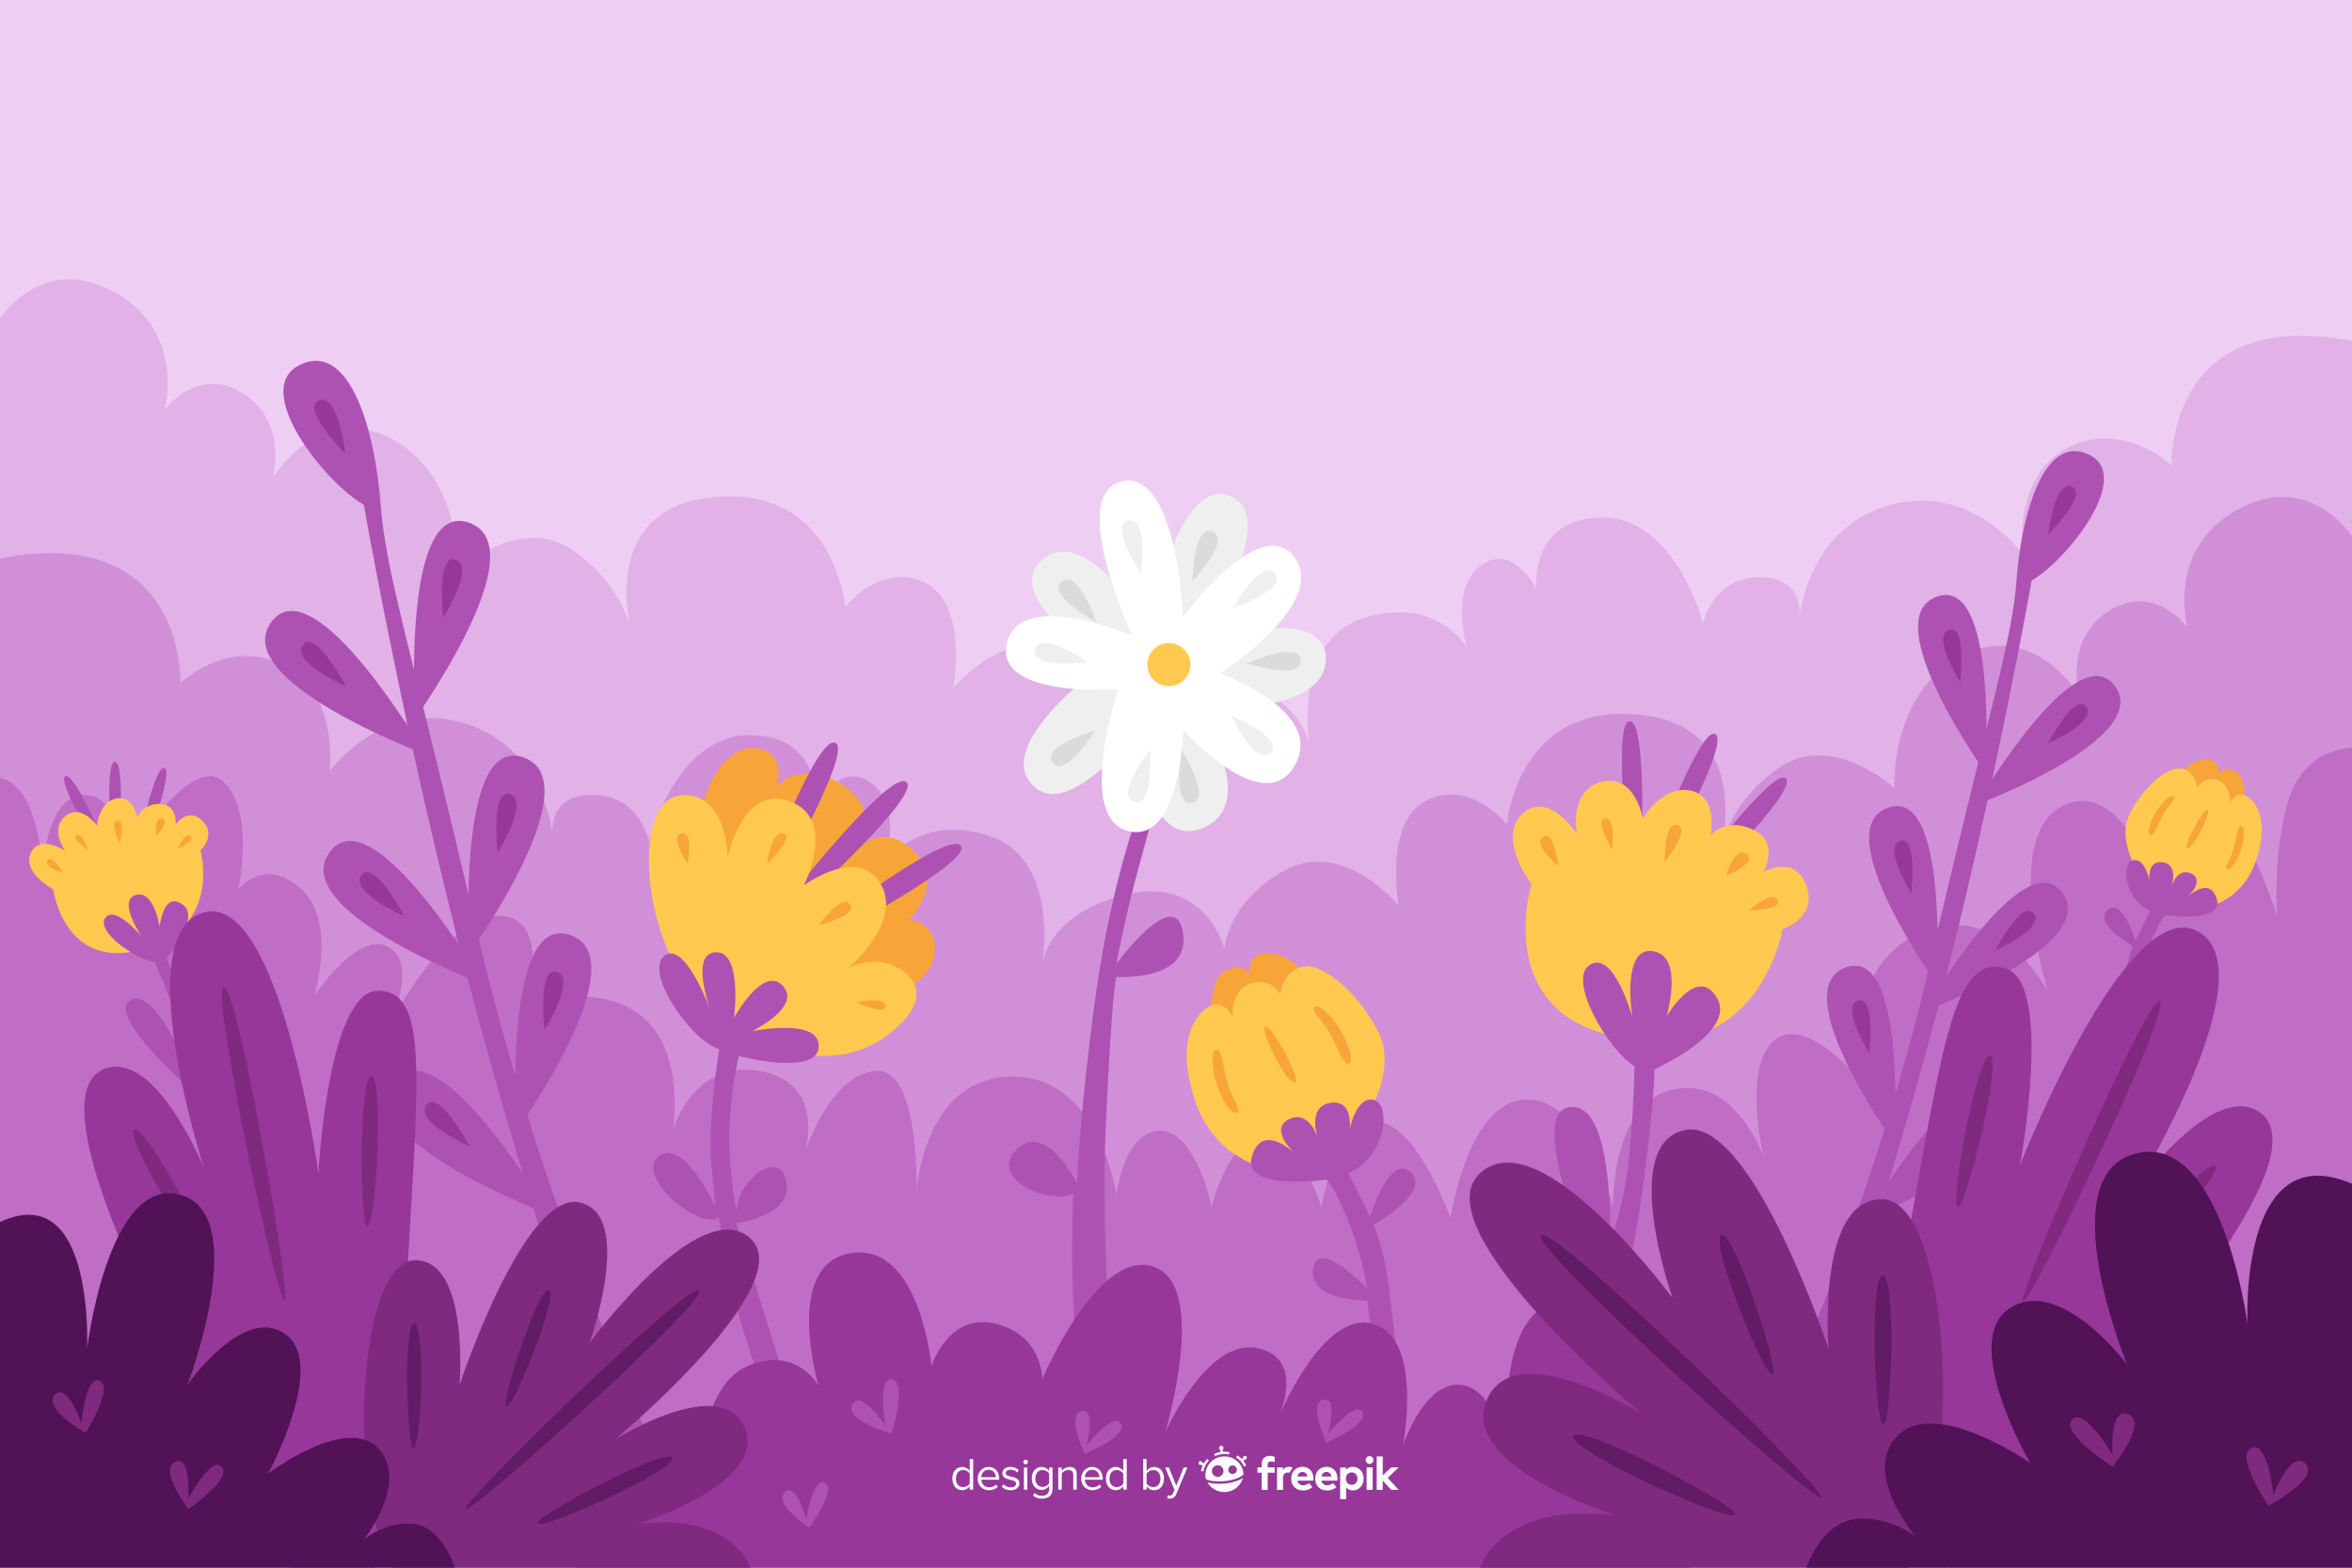<?xml version="1.0" encoding="utf-8"?>
<!-- Generator: Adobe Illustrator 27.5.0, SVG Export Plug-In . SVG Version: 6.00 Build 0)  -->
<svg version="1.1" xmlns="http://www.w3.org/2000/svg" xmlns:xlink="http://www.w3.org/1999/xlink" x="0px" y="0px"
	 viewBox="0 0 750 500" style="enable-background:new 0 0 750 500;" xml:space="preserve">
<g id="BACKGROUND_1">
</g>
<g id="BACKGROUND_2">
	<g>
		<rect style="fill:#EFCEF4;" width="750" height="500"/>
		<path style="fill:#E1B1E8;" d="M0,101.61c0,0,13.466-21.047,36.466-8.452s16,37.596,16,37.596s10.368-14.369,24.934-5.355
			c14.566,9.014,9.583,27.091,9.583,27.091s14.629-24.591,37.556-12.687s21.425,42.118,21.425,42.118s19.985-18.323,36.993-6.233
			s18.735,27.276,18.735,27.276s-12.371-41.085,26.201-44.441c38.572-3.357,41.572,35.094,41.572,35.094s11.5-14.612,25.5-7.755
			s9.013,33.54,9.013,33.54s17.634-21.2,36.06-11.341s19.508,25.188,19.508,25.188s5.903-23.297,31.161-17.337
			c25.258,5.96,26.968,22.165,26.968,22.165s-6.023-33.499,17.133-40.911c23.157-7.412,32.873,9.245,32.873,9.245
			s-5.534-18.823,4.625-26.14c10.159-7.317,17.632,7.557,17.632,7.557s-2.473-22.686,21.027-22.733
			c23.5-0.047,32.127,33.892,32.127,33.892s2.772-15.017,18.322-14.843s12.142,14.843,12.142,14.843s1.47-29.28,27.939-37.539
			c26.469-8.259,43.349,15.1,43.349,15.1s-3.05-25.104,14.785-33.867c17.835-8.763,32.835,5.793,32.835,5.793
			S690.534,97.354,750,108.718v247.927H0L0,101.61z"/>
		<path style="fill:#D18FD8;" d="M750,170.975c0,0-13.466-21.047-36.466-8.452c-23,12.595-16,37.596-16,37.596
			s-10.368-14.369-24.934-5.355c-14.566,9.014-9.583,27.091-9.583,27.091s-14.629-24.591-37.556-12.687
			c-22.927,11.904-21.425,42.118-21.425,42.118s-19.985-18.323-36.993-6.233c-17.008,12.09-18.735,27.276-18.735,27.276
			s12.371-41.085-26.201-44.441c-38.572-3.357-41.572,35.094-41.572,35.094s-11.5-14.612-25.5-7.755s-9.013,33.54-9.013,33.54
			s-17.634-21.2-36.06-11.341c-18.427,9.859-19.508,25.188-19.508,25.188s-5.903-23.297-31.161-17.337
			c-25.258,5.96-26.968,22.165-26.968,22.165s6.023-33.499-17.133-40.911s-32.873,9.245-32.873,9.245s5.534-18.823-4.625-26.14
			c-10.159-7.317-17.632,7.557-17.632,7.557s2.473-22.686-21.027-22.733s-32.127,33.892-32.127,33.892s-2.772-15.017-18.322-14.843
			c-15.55,0.174-12.142,14.843-12.142,14.843s-1.47-29.28-27.939-37.539s-43.349,15.1-43.349,15.1s3.05-25.104-14.785-33.867
			c-17.835-8.763-32.835,5.793-32.835,5.793S59.466,166.718,0,178.083V426.01h750V170.975z"/>
		<path style="fill:#C06DC6;" d="M750,238.562c0,0-15.466-0.328-20.466,17.305s-3.361,36.391-3.361,36.391
			s-13.139-42.054-27.139-38.656s-10.043,32.489-10.043,32.489s-11.815-38.944-31.386-29.017
			c-19.571,9.926-4.635,59.069-4.635,59.069s-15.751-30.379-41.336-18.305c-25.585,12.073-18.122,47.018-18.122,47.018
			s-17.914-21.899-27.946-12.877c-10.032,9.022-3.168,37.126-3.168,37.126s-8.954-26.122-28.909-21.613
			c-19.955,4.509-19.151,37.474-19.151,37.474s-8.304-34.077-27.304-34.271s-24.5,37.87-24.5,37.87s-10.583-30.191-23.542-30.877
			c-12.958-0.686-17.606,27.278-17.606,27.278s-7.082-22.76-18.217-22.862s-16.821,22.862-16.821,22.862
			s-4.812-24.131-16.313-24.298c-11.501-0.167-14.041,20.408-14.041,20.408s-5.533-38.328-33.747-37.701
			C294.034,344,292.25,380.57,292.25,380.57s1.343-40.432-13.186-39.001c-14.53,1.431-22.311,25.708-22.311,25.708
			s6.784-22.139-14.717-25.708s-27.531,19.247-27.531,19.247s6.03-34.119-18.97-41.467c-25-7.349-31.233,15.403-31.233,15.403
			s14.705-39.424-3.148-42.494c-17.853-3.07-37.249,35.133-37.249,35.133s9.869-19.73,0-25.31
			c-9.869-5.58-23.684,15.553-23.684,15.553s7.294-23.627-4.196-34.13s-19.99,0-19.99,0s5.518-25.522-5.241-34.513
			s-32.259,27.2-32.259,27.2s1.226-22.487-11.637-22.589s-13.363,25.756-13.363,25.756S13.466,251.446,0,247.973V500h750V238.562z"
			/>
		<g>
			<g>
				<path style="fill:#AD52B2;" d="M523.534,267.857c0,0,1.333-37.833-3.833-37.833c-5.167,0-0.833,38.945-0.833,38.945
					L523.534,267.857z"/>
				<path style="fill:#AD52B2;" d="M533.27,269.642c0,0,18.262-33.161,13.651-35.492c-4.611-2.331-18.317,34.379-18.317,34.379
					L533.27,269.642z"/>
				<path style="fill:#AD52B2;" d="M546.319,278.43c0,0,26.901-26.636,23.138-30.177c-3.762-3.541-27.299,27.788-27.299,27.788
					L546.319,278.43z"/>
				<path style="fill:#FFC950;" d="M523.868,261.024c0,0-2.587-14.5-13.21-11.667c-10.623,2.833-7.79,16.667-7.79,16.667
					s-8.833-14-17.333-6.5c-8.5,7.5,2.833,22.5,2.833,22.5s-14.567,46.896,37,49.867c37.03,2.133,43-35.533,43-35.533
					s11.333-3.667,7.667-13.833c-3.667-10.167-13.636-4.5-13.636-4.5s5.303-9.5-3.53-13.5s-13.5,2.025-13.5,2.025
					s2.833-12.358-6.167-14.358S523.868,261.024,523.868,261.024z"/>
				<path style="fill:#F7A539;" d="M530.868,274.857c0,0,8.333-10.145,4-11.656C530.534,261.691,530.868,274.857,530.868,274.857z"
					/>
				<path style="fill:#F7A539;" d="M514.034,271.024c0,0,1.5-10-2.167-10C508.201,261.024,514.034,271.024,514.034,271.024z"/>
				<path style="fill:#F7A539;" d="M496.868,276.191c0,0-1.167-11.667-4.833-9.333C488.368,269.191,496.868,276.191,496.868,276.191
					z"/>
				<path style="fill:#F7A539;" d="M550.368,279.357c0,0,10.306-4.167,6.569-7C553.201,269.524,550.368,279.357,550.368,279.357z"/>
				<path style="fill:#F7A539;" d="M557.753,290.357c0,0,10.781,0,9.115-3.333C565.201,283.691,557.753,290.357,557.753,290.357z"/>
			</g>
			<path style="fill:#AD52B2;" d="M514.338,420.918c0,0,5.53-12.228,9.53-42.228s3.667-37.613,3.667-37.613s26.333-11.72,20-22.72
				c-6.333-11-16.107,5.833-16.107,5.833s5.773-19.333-4.393-20.833c-10.167-1.5-6.5,21.167-6.5,21.167s-5.833-21.5-13.5-16.833
				c-7.667,4.667,6.167,27.667,14.167,32.333c0,0-0.5,24.833-2.833,37.333s-5,19-5,19s1.833-46.167-13.333-43.167
				S514.338,420.918,514.338,420.918z"/>
		</g>
		<g>
			<path style="fill:#F7A539;" d="M386.613,324.586c-0.156-0.25-1.489-11.43,3.761-14.757c5.25-3.327,8.083,0.757,8.083,0.757
				s-0.833-4,2.583-5.917c3.417-1.917,11.25,0.333,14.917,6.083c0,0-1.167,10.583-11.417,15.667
				C394.29,331.503,386.613,324.586,386.613,324.586z"/>
			<path style="fill:#FFC950;" d="M393.04,324.17c0,0-0.652-8.417,5.882-10.5c6.534-2.083,9.322,3.5,9.322,3.5
				s0.629-7.468,7.212-8.859c6.583-1.391,18.917,9.549,24.5,21.829c5.583,12.28-4.667,31.28-16.333,39.53s-35,3.333-42.417-18.25
				c-7.417-21.583,1.765-29.833,5.632-30.917S393.04,324.17,393.04,324.17z"/>
			<path style="fill:#F7A539;" d="M413.123,345.086c1.658-0.933-7.667-18.5-9.667-17.667
				C401.457,328.253,410.457,346.586,413.123,345.086z"/>
			<path style="fill:#F7A539;" d="M394.123,354.92c2.04-0.68-0.667-3.5-2.333-8.333c-1.667-4.833-2-11.75-3.833-11.833
				c-1.833-0.083-1.75,5.667,0,11S392.623,355.42,394.123,354.92z"/>
			<path style="fill:#F7A539;" d="M419.399,321.073c-1.833,1.125,1.443,3.257,4.163,7.587c2.72,4.329,4.613,10.99,6.418,10.655
				s0.419-5.916-2.496-10.713S420.746,320.246,419.399,321.073z"/>
			<path style="fill:#AD52B2;" d="M438.123,449.586c0,0,0.083-15.583-1-25.167c-1.083-9.583-1.083-9.583-1.083-9.583
				s-19,0.167-17.333-10.167c1.667-10.333,17.25,6.333,17.25,6.333s-1.667-11.333-6.417-22.583s-6.583-12.167-6.583-12.167
				s-27.083,3.833-23.75-7.417c3.333-11.25,13.75-0.833,13.75-0.833s-8.5-7.75-2-11s9.25,5.917,9.25,5.917s-3.5-10,4-11.167
				s6.167,8.417,6.167,8.417s2.17-10.833,7.751-9.333c5.582,1.5,3.915,17.917-8.085,23.417c0,0,4.917,9.75,6.833,13.75
				c0,0,6.333-20.417,13-14.083c6.667,6.333-11.833,16.667-11.833,16.667s3.417,8.333,4.833,19.75
				c1.417,11.417,3.723,31.667,3.723,31.667L438.123,449.586z"/>
		</g>
		<g>
			<path style="fill:#F7A539;" d="M715.553,256.341c0.107-0.172,1.025-7.863-2.587-10.152c-3.612-2.289-5.561,0.52-5.561,0.52
				s0.573-2.752-1.777-4.07c-2.351-1.319-7.74,0.229-10.262,4.185c0,0,0.803,7.281,7.854,10.778
				C710.271,261.099,715.553,256.341,715.553,256.341z"/>
			<path style="fill:#FFC950;" d="M711.131,256.054c0,0,0.448-5.79-4.047-7.224s-6.413,2.408-6.413,2.408s-0.433-5.137-4.962-6.095
				c-4.529-0.957-13.014,6.57-16.855,15.018c-3.841,8.448,3.211,21.519,11.237,27.195c8.026,5.676,24.079,2.293,29.181-12.555
				c5.102-14.849-1.214-20.524-3.875-21.27C712.736,252.787,711.131,256.054,711.131,256.054z"/>
			<path style="fill:#F7A539;" d="M697.314,270.444c-1.141-0.642,5.274-12.727,6.65-12.154
				C705.34,258.864,699.149,271.476,697.314,270.444z"/>
			<path style="fill:#F7A539;" d="M710.385,277.209c-1.404-0.468,0.459-2.408,1.605-5.733s1.376-8.084,2.637-8.141
				c1.261-0.057,1.204,3.898,0,7.568S711.417,277.553,710.385,277.209z"/>
			<path style="fill:#F7A539;" d="M692.997,253.924c1.261,0.774-0.993,2.241-2.864,5.219c-1.871,2.978-3.174,7.561-4.415,7.33
				c-1.241-0.23-0.288-4.07,1.717-7.37C689.439,255.803,692.07,253.355,692.997,253.924z"/>
			<path style="fill:#AD52B2;" d="M680.115,342.337c0,0-0.057-10.721,0.688-17.314s0.745-6.593,0.745-6.593
				s13.071,0.115,11.925-6.994c-1.147-7.109-11.867,4.357-11.867,4.357s1.147-7.797,4.414-15.537s4.529-8.37,4.529-8.37
				s18.632,2.637,16.339-5.102c-2.293-7.74-9.46-0.573-9.46-0.573s5.848-5.332,1.376-7.568s-6.364,4.07-6.364,4.07
				s2.408-6.88-2.752-7.682c-5.16-0.803-4.242,5.79-4.242,5.79s-1.493-7.453-5.333-6.421s-2.694,12.326,5.562,16.11
				c0,0-3.383,6.708-4.701,9.46c0,0-4.357-14.046-8.944-9.689c-4.586,4.357,8.141,11.466,8.141,11.466s-2.351,5.733-3.325,13.587
				c-0.975,7.854-2.561,21.786-2.561,21.786L680.115,342.337z"/>
		</g>
		<g>
			<path style="fill:#AD52B2;" d="M356.033,453.436c0,0-5.451-52.25-3.32-96.82c2.131-44.569,3.32-45.069,3.32-45.069
				s23.611,1.75,21.211-14c-2.4-15.75-21.211,9.758-21.211,9.758s2.379-13.508,7.22-31.258s4.842-17.75,4.842-17.75h-4.842
				c0,0-8.757,22.5-13.833,59c-5.076,36.5-6.014,60.118-6.014,60.118s-9.74-19.88-19.151-10.874
				c-9.411,9.006,9.947,17.973,18.018,14.115c0,0-1.213,25.143,0.679,45.767c1.892,20.624,3.894,30.651,3.894,30.651
				L356.033,453.436z"/>
			<g>
				<g>
					<path style="fill:#EFEFEF;" d="M382.815,204.676c0,0,26.131-39.412,9.5-46.491c-16.631-7.079-26.126,41.8-26.126,41.8
						s-19.941-33.318-33.751-21.459s20.145,32.737,20.145,32.737s-35.12,25.157-23.934,38.48
						c11.186,13.323,33.11-15.918,33.11-15.918s3.879,38.349,22.167,30.11s-2.044-37.729-2.044-37.729s40.995,2.165,40.918-16.086
						C422.722,191.869,382.815,204.676,382.815,204.676z"/>
					<g>
						<path style="fill:#DBDBDB;" d="M380.151,185.481c0,0,12.567-13.127,6.566-15.92
							C380.715,166.768,380.151,185.481,380.151,185.481z"/>
						<path style="fill:#DBDBDB;" d="M349.715,198.587c0,0-5.934-17.177-11.16-13.115S349.715,198.587,349.715,198.587z"/>
						<path style="fill:#DBDBDB;" d="M397.519,211.575c0,0,17.255,5.701,17.197-0.918
							C414.657,204.038,397.519,211.575,397.519,211.575z"/>
						<path style="fill:#DBDBDB;" d="M376.834,239.176c0,0-3.283,17.874,3.265,16.909
							C386.648,255.119,376.834,239.176,376.834,239.176z"/>
						<path style="fill:#DBDBDB;" d="M349.421,232.904c0,0-17.507,4.875-13.772,10.339
							C339.384,248.708,349.421,232.904,349.421,232.904z"/>
					</g>
				</g>
				<g>
					<path style="fill:#FFFFFF;" d="M377.244,196.798c0,0-1.896-47.25-19.523-43.25s3.298,49.182,3.298,49.182
						s-35.675-15.332-39.925,2.368s35.5,14.742,35.5,14.742s-13.739,40.958,3.131,45.208s17.519-32.291,17.519-32.291
						s25.6,28.816,35.6,11.428s-23.75-29.387-23.75-29.387s34.5-22.25,23.75-37S377.244,196.798,377.244,196.798z"/>
					<g>
						<path style="fill:#EFEFEF;" d="M363.845,182.798c0,0,2.5-18-4-16.75S363.845,182.798,363.845,182.798z"/>
						<path style="fill:#EFEFEF;" d="M346.847,211.243c0,0-14.868-10.449-16.727-4.096
							C328.261,213.5,346.847,211.243,346.847,211.243z"/>
						<path style="fill:#EFEFEF;" d="M393.204,193.78c0,0,17.326-5.482,13.403-10.813
							C402.683,177.635,393.204,193.78,393.204,193.78z"/>
						<path style="fill:#EFEFEF;" d="M392.598,228.266c0,0,7.805,16.411,12.548,11.795S392.598,228.266,392.598,228.266z"/>
						<path style="fill:#EFEFEF;" d="M366.703,239.234c0,0-11.337,14.203-5.109,16.446
							C367.821,257.923,366.703,239.234,366.703,239.234z"/>
					</g>
				</g>
				<circle style="fill:#FFC950;" cx="372.72" cy="211.973" r="6.875"/>
			</g>
		</g>
		<g>
			<g>
				<g>
					<path style="fill:#F7A539;" d="M286.568,316.637c0,0,11-3.923,11.5-13.337c0.5-9.413-8.25-9.913-8.25-9.913s11.364-11,2.432-21
						s-16.932-3.25-16.932-3.25s5.25-12-7.75-19.5c-13-7.5-19.905,1.25-19.905,1.25s3.405-11-6.595-12.25s-18,13.25-19,29.75
						S241.818,324.387,286.568,316.637z"/>
					<path style="fill:#AD52B2;" d="M243.068,280.855c0,0,17.139-45.968,23.194-43.968c6.056,2-18.6,45-18.6,45L243.068,280.855z"/>
					<path style="fill:#AD52B2;" d="M253.435,284.122c0,0,30.396-38.508,35.548-34.749c5.152,3.759-31.491,37.139-31.491,37.139
						L253.435,284.122z"/>
					<path style="fill:#AD52B2;" d="M263.247,294.511c0,0,39.035-29.716,43.088-24.792c4.052,4.924-39.754,28.117-39.754,28.117
						L263.247,294.511z"/>
				</g>
				<g>
					<path style="fill:#FFC950;" d="M232.068,273.304c0,0-0.25-20.668-14.75-19.668s-13.25,37,0,57.75s45.25,33.75,65,19.25
						s5-23-1.25-23.75s-10.75,2-10.75,2s17.75-14.75,10.5-27s-24.5,0.5-24.5,0.5s10.826-21-4.337-26.75
						C236.818,249.887,232.068,273.304,232.068,273.304z"/>
					<g>
						<path style="fill:#F7A539;" d="M219.26,275.571c0,0,2.113-10.619-1.95-9.768C213.247,266.653,219.26,275.571,219.26,275.571z"
							/>
						<path style="fill:#F7A539;" d="M244.573,275.571c0,0,9.111-8.759,5.206-9.74S244.573,275.571,244.573,275.571z"/>
						<path style="fill:#F7A539;" d="M261.068,295.137c0,0,12.75-3.25,10-6.75S261.068,295.137,261.068,295.137z"/>
						<path style="fill:#F7A539;" d="M273.068,319.637c0,0,9.25,4.5,9.25,1.25S273.068,319.637,273.068,319.637z"/>
					</g>
				</g>
			</g>
			<path style="fill:#AD52B2;" d="M251.981,444.887c0,0-7.163-22.132-12.163-38.441s-5-16.309-5-16.309s17.869-2.178,15.934-13.089
				c-1.934-10.911-15.434-1.161-15.934,9.339c0,0-2.75-14.75-2.25-26.75s3-22.84,3-22.84s25,6.59,25.5-2.91s-21.25-5-21.25-5
				s16.02-7.75,9.76-14.5c-6.26-6.75-15.51,10.25-15.51,10.25s2.75-21.13-5.75-20.94c-8.5,0.19-1.823,18.369-1.823,18.369
				s-8.177-22.414-14.677-17.171s8.375,26.912,17.509,29.742c0,0-3.759,23.103-2.509,36.551c1.25,13.449,1.25,13.449,1.25,13.449
				s-9.94-21.5-17.845-16c-7.411,5.156,8.402,20.859,17.404,20.33c0.6-0.035,1.619-0.887,1.701-0.33
				c3.42,23.466,7.387,36.5,15.246,57.678L251.981,444.887z"/>
		</g>
		<g>
			<g>
				<path style="fill:#AD52B2;" d="M164.687,360.667c0,0,39.083-54.49,17.287-62.382S164.687,360.667,164.687,360.667z"/>
				<path style="fill:#973799;" d="M173.626,328.565c0,0,10.333-16.444,4-18.555C171.292,307.899,173.626,328.565,173.626,328.565z"
					/>
			</g>
			<g>
				<path style="fill:#AD52B2;" d="M149.745,304c0,0,39.083-54.49,17.287-62.382S149.745,304,149.745,304z"/>
				<path style="fill:#973799;" d="M158.684,271.899c0,0,10.333-16.444,4-18.555C156.35,251.232,158.684,271.899,158.684,271.899z"
					/>
			</g>
			<g>
				<path style="fill:#AD52B2;" d="M132.389,229.137c0,0,39.083-54.49,17.287-62.382S132.389,229.137,132.389,229.137z"/>
				<path style="fill:#973799;" d="M141.327,197.036c0,0,10.333-16.444,4-18.555C138.994,176.369,141.327,197.036,141.327,197.036z"
					/>
			</g>
			<g>
				<path style="fill:#AD52B2;" d="M175.017,387.253c0,0-62.844-23.392-49.166-42.107S175.017,387.253,175.017,387.253z"/>
				<path style="fill:#973799;" d="M149.681,365.609c0,0-17.753-7.875-13.677-13.162
					C140.08,347.159,149.681,365.609,149.681,365.609z"/>
			</g>
			<g>
				<path style="fill:#AD52B2;" d="M154.28,313.902c0,0-62.844-23.392-49.166-42.107S154.28,313.902,154.28,313.902z"/>
				<path style="fill:#973799;" d="M128.944,292.258c0,0-17.753-7.875-13.677-13.162
					C119.343,273.808,128.944,292.258,128.944,292.258z"/>
			</g>
			<g>
				<path style="fill:#AD52B2;" d="M135.645,240.551c0,0-62.844-23.392-49.166-42.107S135.645,240.551,135.645,240.551z"/>
				<path style="fill:#973799;" d="M110.309,218.907c0,0-17.753-7.875-13.677-13.162
					C100.708,200.457,110.309,218.907,110.309,218.907z"/>
			</g>
			<path style="fill:#AD52B2;" d="M208.349,461.828c0,0-36-77.161-56.333-165.161s-29-113.333-30.667-136
				c-1.667-22.667-9.621-52-25.644-44.333S103.682,154,116.016,161c0,0,13.02,74.667,33.343,152s47.323,154.032,47.323,154.032
				L208.349,461.828z"/>
			<path style="fill:#973799;" d="M110.088,144.755c0,0-2.007-19.317-8.295-17.073C95.506,129.926,110.088,144.755,110.088,144.755z
				"/>
		</g>
		<g>
			<g>
				<path style="fill:#AD52B2;" d="M604.081,364.661c0,0-35.137-48.99-15.542-56.085S604.081,364.661,604.081,364.661z"/>
				<path style="fill:#973799;" d="M596.045,335.8c0,0-9.29-14.784-3.596-16.682S596.045,335.8,596.045,335.8z"/>
			</g>
			<g>
				<path style="fill:#AD52B2;" d="M617.515,313.714c0,0-35.137-48.99-15.542-56.085
					C621.569,250.534,617.515,313.714,617.515,313.714z"/>
				<path style="fill:#973799;" d="M609.479,284.853c0,0-9.29-14.784-3.596-16.682C611.577,266.273,609.479,284.853,609.479,284.853
					z"/>
			</g>
			<g>
				<path style="fill:#AD52B2;" d="M633.12,246.408c0,0-35.137-48.99-15.542-56.085S633.12,246.408,633.12,246.408z"/>
				<path style="fill:#973799;" d="M625.084,217.547c0,0-9.29-14.784-3.596-16.682S625.084,217.547,625.084,217.547z"/>
			</g>
			<g>
				<path style="fill:#AD52B2;" d="M594.794,388.563c0,0,56.501-21.031,44.203-37.857
					C626.7,333.881,594.794,388.563,594.794,388.563z"/>
				<path style="fill:#973799;" d="M617.573,369.104c0,0,15.961-7.08,12.296-11.834
					C626.205,352.517,617.573,369.104,617.573,369.104z"/>
			</g>
			<g>
				<path style="fill:#AD52B2;" d="M613.438,322.617c0,0,56.501-21.031,44.203-37.857
					C645.343,267.934,613.438,322.617,613.438,322.617z"/>
				<path style="fill:#973799;" d="M636.216,303.157c0,0,15.961-7.08,12.296-11.834C644.848,286.57,636.216,303.157,636.216,303.157
					z"/>
			</g>
			<g>
				<path style="fill:#AD52B2;" d="M630.192,256.67c0,0,56.501-21.031,44.203-37.857S630.192,256.67,630.192,256.67z"/>
				<path style="fill:#973799;" d="M652.971,237.21c0,0,15.961-7.08,12.296-11.834C661.602,220.623,652.971,237.21,652.971,237.21z"
					/>
			</g>
			<path style="fill:#AD52B2;" d="M564.827,455.61c0,0,32.366-69.372,50.647-148.489s26.073-101.893,27.571-122.272
				s8.65-46.751,23.055-39.858c14.406,6.893-7.172,33.864-18.26,40.158c0,0-11.706,67.13-29.978,136.657
				s-42.546,138.483-42.546,138.483L564.827,455.61z"/>
			<path style="fill:#973799;" d="M653.169,170.544c0,0,1.805-17.367,7.457-15.35C666.279,157.211,653.169,170.544,653.169,170.544z
				"/>
		</g>
		<g>
			<g>
				<path style="fill:#AD52B2;" d="M32.448,267.11c0,0-8.799-20.84-11.599-19.54s9.35,21.317,9.35,21.317L32.448,267.11z"/>
				<path style="fill:#AD52B2;" d="M38.174,265.627c0,0,1.551-22.568-1.534-22.671c-3.086-0.103-1.275,23.242-1.275,23.242
					L38.174,265.627z"/>
				<path style="fill:#AD52B2;" d="M47.458,267.105c0,0,7.876-21.206,4.945-22.178s-7.801,21.931-7.801,21.931L47.458,267.105z"/>
				<path style="fill:#FFC950;" d="M30.909,263.323c0,0-5.052-7.207-10.096-2.998s-0.027,10.993-0.027,10.993
					s-8.311-5.364-11.03,0.84s7.198,11.481,7.198,11.481s3.908,29.082,32.603,17.714c20.606-8.164,14.361-30.08,14.361-30.08
					s5.219-4.84,0.674-9.427s-8.523,0.993-8.523,0.993s0.483-6.483-5.311-6.428s-6.807,4.495-6.807,4.495s-1.575-7.411-6.956-6.23
					C31.615,255.857,30.909,263.323,30.909,263.323z"/>
				<path style="fill:#F7A539;" d="M38.185,269.058c0,0,1.963-7.596-0.766-7.324C34.69,262.006,38.185,269.058,38.185,269.058z"/>
				<path style="fill:#F7A539;" d="M28.097,271.217c0,0-1.704-5.797-3.691-4.874S28.097,271.217,28.097,271.217z"/>
				<path style="fill:#F7A539;" d="M20.093,278.338c0,0-3.569-6.029-4.968-3.842S20.093,278.338,20.093,278.338z"/>
				<path style="fill:#F7A539;" d="M49.885,266.589c0,0,4.537-4.852,1.799-5.447C48.946,260.547,49.885,266.589,49.885,266.589z"/>
				<path style="fill:#F7A539;" d="M56.657,270.692c0,0,5.843-2.713,4.101-4.1S56.657,270.692,56.657,270.692z"/>
			</g>
			<path style="fill:#AD52B2;" d="M65.987,352.378c0,0-0.081-8.019-5.463-25.284c-5.382-17.266-7.479-21.308-7.479-21.308
				s11.322-12.98,5.121-17.347s-7.261,7.215-7.261,7.215s-1.737-11.931-7.624-10.185s1.804,13.107,1.804,13.107
				s-8.573-10.184-11.553-5.725s10.305,13.442,15.815,13.958c0,0,5.979,13.585,7.86,20.946s2.072,11.556,2.072,11.556
				s-10.626-25.482-18.09-20.039S65.987,352.378,65.987,352.378z"/>
		</g>
		<g>
			<g>
				<path style="fill:#973799;" d="M183.701,500c0,0-3.333-25.547,15-33.107c18.333-7.56,24.42,5.584,24.42,5.584
					s-0.42-30.076,15.247-36.776s22.667,6.326,22.667,6.326S249.493,403,271.43,399.667c21.937-3.333,25.604,36.034,25.604,36.034
					s5.367-17.249,20.517-13.475c15.15,3.774,14.773,17.732,14.773,17.732S349.973,398,367.837,404s3.708,52.858,3.708,52.858
					s13.356-30.234,29.423-26.879s6.235,23.223,6.235,23.223s14.163-35.416,30.497-30.976c16.334,4.441,9.668,38.881,9.668,38.881
					s6.442-19.991,18-19.439c11.558,0.552,15.333,22.054,15.333,22.054s-5-49.091,19-48.74c24,0.351,39.667,85.018,39.667,85.018
					H183.701z"/>
				<g>
					<path style="fill:#AD52B2;" d="M284.274,457.204c0,0,5.245-16.13,0.302-17.195c-4.943-1.065-2.32,14.586-2.32,14.586
						s-7.866-11.805-10.515-6.649C269.091,453.103,284.274,457.204,284.274,457.204z"/>
					<path style="fill:#AD52B2;" d="M257.996,487.244c0,0,8.911-11.936,5.1-14.216c-3.811-2.279-6.043,11.477-6.043,11.477
						s-3.213-12.036-6.871-8.495C246.525,479.552,257.996,487.244,257.996,487.244z"/>
					<path style="fill:#AD52B2;" d="M345.895,463.722c0,0,13.73-5.777,11.598-9.673c-2.131-3.896-11.024,6.835-11.024,6.835
						s3.326-12.005-1.621-10.805S345.895,463.722,345.895,463.722z"/>
					<path style="fill:#AD52B2;" d="M422.934,460.066c0,0,13.73-5.777,11.598-9.673c-2.131-3.896-11.024,6.835-11.024,6.835
						s3.326-12.005-1.621-10.805S422.934,460.066,422.934,460.066z"/>
				</g>
			</g>
			<g>
				<g>
					<path style="fill:#973799;" d="M119.534,500c0,0,6.581-29.25,10.291-93.5s6.713-90.5-9.289-90.5s-19.002,58.25-19.002,58.25
						s-12.25-89.75-36.5-83.25s0,81.5,0,81.5S49.431,334.25,33.108,341s-1.823,54.504,59.677,159H119.534z"/>
					<path style="fill:#7F2A7F;" d="M90.764,414.98c2.413-0.55-15.04-101.006-19.388-100.197
						C67.028,315.592,88.351,415.53,90.764,414.98z"/>
					<path style="fill:#7F2A7F;" d="M116.973,391.136c2.952,1.734,5.524-47.868,1.462-47.762
						C114.372,343.48,114.833,389.878,116.973,391.136z"/>
					<path style="fill:#7F2A7F;" d="M66.212,401.939c3.424-0.041-20.003-43.838-23.426-41.648
						C39.362,362.481,63.73,401.968,66.212,401.939z"/>
				</g>
				<g>
					<path style="fill:#7F2A7F;" d="M239.284,500c0,0-5.25-17.651-36-13.951c0,0,41.5-12.799,34.25-30.549s-41.25,3.5-41.25,3.5
						s59-49.25,43-64s-51.25,33.25-51.25,33.25s14.5-41-3.25-44.75s-38.25,58.25-38.25,58.25s3.296-40.373-14.477-39.811
						C114.284,402.5,110.284,475.5,125.284,500H239.284z"/>
					<path style="fill:#621C66;" d="M148.534,481.25c1.75,1.75,77.5-66.5,74.5-69.75S146.784,479.5,148.534,481.25z"/>
					<path style="fill:#621C66;" d="M161.284,448.5c2.069,2.069,17.25-36.216,13.75-37.108S159.784,447,161.284,448.5z"/>
					<path style="fill:#621C66;" d="M131.743,461.8c2.649,1.244,3.93-39.921,0.335-39.572
						C128.482,422.577,129.822,460.899,131.743,461.8z"/>
					<path style="fill:#621C66;" d="M171.396,485.668c-0.176,3.419,45.015-17.191,43.046-20.746
						C212.472,461.367,171.524,483.19,171.396,485.668z"/>
				</g>
				<g>
					<path style="fill:#511356;" d="M145.034,500c0,0-3.954-12.901-12.977-13.951C123.034,485,116.052,491,116.052,491
						s14.736-18.594,4.484-29.172s-35.002,8.125-35.002,8.125S104.45,435,90.992,425.5s-31.208,16.168-31.208,16.168
						s20.678-54.268-2.286-60.593c-22.964-6.325-29.714,48.904-29.714,48.904S30.216,375.75,0,389.75V500H145.034z"/>
					<path style="fill:#7F2A7F;" d="M60.034,481.283c0,0,14.018-9.55,10.759-13.417c-3.259-3.867-10.759,10.118-10.759,10.118
						s1-14.15-4.25-11.693S60.034,481.283,60.034,481.283z"/>
					<path style="fill:#7F2A7F;" d="M27.283,456.982c0,0,9.086-14.323,4.562-16.581s-5.869,13.553-5.869,13.553
						s-4.689-13.388-8.535-9.051C13.594,449.239,27.283,456.982,27.283,456.982z"/>
				</g>
			</g>
			<g>
				<g>
					<path style="fill:#973799;" d="M595.656,493.536c0,0,0.466-30.932,12.271-96.28s15.135-92.406,31.187-88.539
						s4.985,63.024,4.985,63.024s33.976-87.071,56.732-74.691c22.755,12.38-19.694,81.756-19.694,81.756
						s24.895-34.599,39.638-23.884c14.744,10.716-11.342,55.116-98.285,145.078L595.656,493.536z"/>
					<path style="fill:#7F2A7F;" d="M645.061,415.201c-2.288-1.135,39.495-97.689,43.661-95.826
						C692.888,321.238,647.349,416.336,645.061,415.201z"/>
					<path style="fill:#7F2A7F;" d="M624.532,384.949c-3.38,1.026,6.026-49.353,10.075-48.265S626.983,384.205,624.532,384.949z"/>
					<path style="fill:#7F2A7F;" d="M672.842,408.052c-3.424-0.868,30.659-39.142,33.564-36.118
						C709.31,374.959,675.324,408.681,672.842,408.052z"/>
				</g>
				<g>
					<path style="fill:#7F2A7F;" d="M471.947,500c0,0,6.291-21.15,43.136-16.716c0,0-49.726-15.337-41.039-36.605
						s49.427,4.194,49.427,4.194s-70.695-59.012-51.524-76.686s61.409,39.841,61.409,39.841s-17.374-49.127,3.894-53.62
						c21.268-4.493,45.832,69.796,45.832,69.796s-3.949-48.375,17.347-47.703s26.089,88.143,8.115,117.499H471.947z"/>
					<path style="fill:#621C66;" d="M580.686,477.533c-2.097,2.097-92.862-79.682-89.267-83.576S582.783,475.436,580.686,477.533z"
						/>
					<path style="fill:#621C66;" d="M565.409,438.292c-2.479,2.479-20.669-43.395-16.476-44.463
						C553.127,392.759,567.206,436.494,565.409,438.292z"/>
					<path style="fill:#621C66;" d="M600.806,454.228c-3.174,1.49-4.708-47.834-0.401-47.416
						C604.713,407.231,603.107,453.148,600.806,454.228z"/>
					<path style="fill:#621C66;" d="M553.292,482.827c0.211,4.097-53.938-20.599-51.578-24.858
						C504.074,453.71,553.139,479.857,553.292,482.827z"/>
				</g>
				<g>
					<path style="fill:#511356;" d="M576.034,500c0,0,4.743-14.329,15.566-15.494c10.823-1.166,19.198,5.498,19.198,5.498
						s-17.675-20.652-5.379-32.4c12.297-11.748,41.984,9.024,41.984,9.024s-22.689-38.821-6.547-49.372
						c16.143-10.551,37.433,17.957,37.433,17.957s-24.803-60.273,2.742-67.298c27.545-7.025,35.642,54.315,35.642,54.315
						s-2.917-60.229,33.327-44.68V500H576.034z"/>
					<path style="fill:#7F2A7F;" d="M673.651,467.74c0,0-16.814-10.607-12.905-14.901c3.909-4.294,12.905,11.238,12.905,11.238
						s-1.199-15.716,5.098-12.986C685.046,453.82,673.651,467.74,673.651,467.74z"/>
					<path style="fill:#7F2A7F;" d="M723.356,480.249c0,0-10.899-15.908-5.472-18.416c5.427-2.509,7.04,15.053,7.04,15.053
						s5.624-14.87,10.238-10.053C739.775,471.649,723.356,480.249,723.356,480.249z"/>
				</g>
			</g>
		</g>
	</g>
</g>
<g id="DESIGNED_BY_FREEPIK">
	<g>
		<g id="XMLID_1_">
			<g id="XMLID_20_">
				<path id="XMLID_28_" style="fill:#F9FBFC;" d="M384.964,465.294c-0.433,0.443-0.804,0.931-1.109,1.453l-0.465-0.241
					c-0.067-0.297-0.35-0.502-0.66-0.466c-0.331,0.039-0.568,0.339-0.53,0.67c0.039,0.331,0.339,0.567,0.67,0.528
					c0.066-0.007,0.127-0.025,0.184-0.052l0.451,0.234c-0.251,0.553-0.433,1.138-0.539,1.743l0.748,0.132
					c0.23-1.305,0.85-2.506,1.793-3.471L384.964,465.294z"/>
				<path id="XMLID_27_" style="fill:#F9FBFC;" d="M390.454,462.993c-0.171,0-0.341,0.006-0.509,0.017l-0.074-0.626
					c0.188-0.149,0.296-0.388,0.266-0.644c-0.046-0.392-0.403-0.674-0.796-0.628c-0.394,0.046-0.675,0.402-0.628,0.796
					c0.03,0.254,0.19,0.461,0.405,0.563l0.073,0.624c-0.714,0.116-1.403,0.332-2.061,0.645l0.327,0.684
					c0.935-0.447,1.943-0.674,2.997-0.674c0.497,0,0.994,0.053,1.477,0.158l0.16-0.741
					C391.556,463.052,391.005,462.993,390.454,462.993z"/>
				<path id="XMLID_26_" style="fill:#F9FBFC;" d="M397.061,465.539c0.331-0.04,0.567-0.341,0.526-0.672
					c-0.04-0.331-0.341-0.566-0.672-0.525c-0.31,0.038-0.536,0.304-0.531,0.608l-0.416,0.363c-0.418-0.43-0.89-0.812-1.408-1.139
					l-0.405,0.641c1.135,0.715,2.022,1.726,2.565,2.924l0.691-0.312c-0.251-0.553-0.568-1.071-0.943-1.544l0.403-0.35
					C396.932,465.544,396.995,465.548,397.061,465.539z"/>
				<path id="XMLID_25_" style="fill:#F9FBFC;" d="M389.907,473.198c-0.386,0.023-0.776,0.035-1.158,0.035
					c-0.88,0-1.734-0.061-2.48-0.18c-0.391-0.061-0.846-0.154-1.271-0.292c1.048,1.861,3.071,3.124,5.392,3.124
					c2.857,0,5.266-1.915,5.953-4.501c-0.682,0.449-1.506,0.825-2.46,1.122C392.703,472.873,391.327,473.113,389.907,473.198z"/>
				<path id="XMLID_21_" style="fill:#F9FBFC;" d="M390.454,464.509c-3.354,0-6.083,2.665-6.083,5.941
					c0,0.425,0.046,0.848,0.137,1.26c0.674,0.483,2.708,0.89,5.351,0.731c2.882-0.174,5.3-0.958,6.676-2.158
					c-0.005-0.194-0.021-0.39-0.045-0.581C396.11,466.742,393.515,464.509,390.454,464.509z M388.294,471.022
					c-1.02,0-1.851-0.83-1.851-1.849c0-1.02,0.831-1.85,1.851-1.85c1.02,0,1.851,0.83,1.851,1.85
					C390.145,470.192,389.314,471.022,388.294,471.022z M393.034,470.114c-0.75,0-1.361-0.61-1.361-1.36s0.611-1.36,1.361-1.36
					s1.361,0.61,1.361,1.36S393.784,470.114,393.034,470.114z"/>
			</g>
			<path id="XMLID_18_" style="fill:#F9FBFC;" d="M406.468,466.376c-0.295-0.116-0.806-0.309-1.384-0.238
				c-0.551,0.069-0.844,0.341-0.844,1.006v0.866h2.23v1.716h-2.23v5.453h-1.933v-5.453h-1.34v-1.716h1.34v-0.888
				c0-1.679,0.896-2.781,2.57-2.781c0.643,0,1.158,0.121,1.591,0.307V466.376z"/>
			<path id="XMLID_16_" style="fill:#F9FBFC;" d="M411.173,469.706c-0.177-0.029-0.358-0.046-0.526-0.046
				c-0.896,0-1.511,0.548-1.511,1.613v3.907h-1.934v-7.169h1.874v0.784c0.451-0.673,1.14-0.976,2.022-0.976
				c0.414,0,0.848,0.128,1.095,0.337L411.173,469.706z"/>
			<path id="XMLID_13_" style="fill:#F9FBFC;" d="M418.846,471.584c0,0.222-0.016,0.488-0.037,0.651h-5.088
				c0.207,1.036,0.933,1.487,1.844,1.487c0.622,0,1.296-0.252,1.815-0.688l1.134,1.243c-0.815,0.748-1.852,1.089-3.059,1.089
				c-2.2,0-3.726-1.496-3.726-3.752c0-2.257,1.481-3.795,3.629-3.795C417.423,467.818,418.838,469.349,418.846,471.584z
				 M413.728,470.918h3.177c-0.178-0.918-0.733-1.436-1.562-1.436C414.432,469.482,413.898,470.03,413.728,470.918z"/>
			<path id="XMLID_10_" style="fill:#F9FBFC;" d="M426.504,471.584c0,0.222-0.016,0.488-0.037,0.651h-5.088
				c0.207,1.036,0.933,1.487,1.844,1.487c0.622,0,1.297-0.252,1.815-0.688l1.133,1.243c-0.815,0.748-1.852,1.089-3.059,1.089
				c-2.2,0-3.725-1.496-3.725-3.752c0-2.257,1.481-3.795,3.629-3.795C425.081,467.818,426.496,469.349,426.504,471.584z
				 M421.386,470.918h3.177c-0.178-0.918-0.734-1.436-1.562-1.436C422.09,469.482,421.556,470.03,421.386,470.918z"/>
			<path id="XMLID_7_" style="fill:#F9FBFC;" d="M434.854,471.591c0,2.154-1.496,3.774-3.474,3.774
				c-0.962,0-1.645-0.378-2.111-0.932v3.707h-1.926V468.01h1.889v0.792c0.467-0.585,1.155-0.984,2.14-0.984
				C433.358,467.818,434.854,469.438,434.854,471.591z M429.173,471.591c0,1.132,0.748,1.976,1.845,1.976
				c1.14,0,1.851-0.88,1.851-1.976c0-1.094-0.71-1.975-1.851-1.975C429.922,469.616,429.173,470.459,429.173,471.591z"/>
			<path id="XMLID_4_" style="fill:#F9FBFC;" d="M437.96,465.664c0,0.696-0.541,1.229-1.237,1.229c-0.697,0-1.229-0.533-1.229-1.229
				c0-0.695,0.533-1.243,1.229-1.243C437.418,464.422,437.96,464.969,437.96,465.664z M437.7,475.179h-1.933v-7.169h1.933V475.179z"
				/>
			<path id="XMLID_2_" style="fill:#F9FBFC;" d="M440.926,470.563l2.704-2.553h2.37l-3.481,3.374l3.503,3.795h-2.377l-2.718-2.9v2.9
				h-1.933v-10.654h1.933V470.563z"/>
		</g>
		<g>
			<path style="fill:#F9FBFC;" d="M309.226,475.115v-1.054c-0.528,0.718-1.392,1.23-2.389,1.23c-1.847,0-3.151-1.406-3.151-3.705
				c0-2.255,1.29-3.719,3.151-3.719c0.953,0,1.818,0.469,2.389,1.245v-3.763h1.1v9.767H309.226z M309.226,473.197v-3.207
				c-0.395-0.615-1.245-1.142-2.125-1.142c-1.421,0-2.271,1.171-2.271,2.738c0,1.567,0.85,2.724,2.271,2.724
				C307.98,474.309,308.83,473.812,309.226,473.197z"/>
			<path style="fill:#F9FBFC;" d="M311.747,471.571c0-2.05,1.466-3.705,3.488-3.705c2.14,0,3.4,1.669,3.4,3.793v0.278h-5.731
				c0.088,1.333,1.026,2.445,2.55,2.445c0.806,0,1.627-0.322,2.184-0.893l0.528,0.718c-0.704,0.703-1.656,1.084-2.814,1.084
				C313.256,475.291,311.747,473.782,311.747,471.571z M315.221,468.774c-1.51,0-2.257,1.274-2.316,2.358h4.646
				C317.536,470.078,316.833,468.774,315.221,468.774z"/>
			<path style="fill:#F9FBFC;" d="M319.427,474.178l0.572-0.791c0.469,0.542,1.363,1.01,2.33,1.01c1.085,0,1.671-0.513,1.671-1.215
				c0-1.713-4.383-0.659-4.383-3.28c0-1.098,0.952-2.035,2.638-2.035c1.202,0,2.053,0.454,2.624,1.025l-0.514,0.761
				c-0.425-0.513-1.201-0.893-2.111-0.893c-0.967,0-1.568,0.483-1.568,1.113c0,1.552,4.382,0.527,4.382,3.28
				c0,1.186-0.952,2.138-2.784,2.138C321.127,475.291,320.145,474.939,319.427,474.178z"/>
			<path style="fill:#F9FBFC;" d="M326.301,466.3c0-0.41,0.337-0.747,0.732-0.747c0.41,0,0.748,0.337,0.748,0.747
				c0,0.41-0.337,0.732-0.748,0.732C326.638,467.032,326.301,466.71,326.301,466.3z M326.491,475.115v-7.073h1.1v7.073H326.491z"/>
			<path style="fill:#F9FBFC;" d="M329.408,476.931l0.556-0.82c0.586,0.703,1.29,0.966,2.301,0.966c1.173,0,2.272-0.571,2.272-2.123
				v-1.01c-0.513,0.718-1.378,1.259-2.374,1.259c-1.847,0-3.151-1.376-3.151-3.661c0-2.27,1.29-3.675,3.151-3.675
				c0.953,0,1.803,0.469,2.374,1.245v-1.069h1.099v6.868c0,2.343-1.642,3.075-3.371,3.075
				C331.064,477.985,330.243,477.75,329.408,476.931z M334.537,473.079v-3.09c-0.381-0.615-1.231-1.142-2.111-1.142
				c-1.422,0-2.271,1.128-2.271,2.694c0,1.552,0.85,2.694,2.271,2.694C333.306,474.236,334.156,473.694,334.537,473.079z"/>
			<path style="fill:#F9FBFC;" d="M342.247,475.115v-4.627c0-1.245-0.63-1.64-1.583-1.64c-0.865,0-1.686,0.527-2.095,1.098v5.169
				h-1.1v-7.073h1.1v1.025c0.498-0.586,1.465-1.201,2.521-1.201c1.48,0,2.257,0.747,2.257,2.284v4.964H342.247z"/>
			<path style="fill:#F9FBFC;" d="M344.767,471.571c0-2.05,1.466-3.705,3.488-3.705c2.14,0,3.4,1.669,3.4,3.793v0.278h-5.73
				c0.088,1.333,1.026,2.445,2.55,2.445c0.806,0,1.627-0.322,2.184-0.893l0.528,0.718c-0.704,0.703-1.656,1.084-2.814,1.084
				C346.277,475.291,344.767,473.782,344.767,471.571z M348.241,468.774c-1.51,0-2.257,1.274-2.315,2.358h4.646
				C350.557,470.078,349.853,468.774,348.241,468.774z"/>
			<path style="fill:#F9FBFC;" d="M358.193,475.115v-1.054c-0.528,0.718-1.392,1.23-2.39,1.23c-1.846,0-3.151-1.406-3.151-3.705
				c0-2.255,1.289-3.719,3.151-3.719c0.953,0,1.818,0.469,2.39,1.245v-3.763h1.099v9.767H358.193z M358.193,473.197v-3.207
				c-0.396-0.615-1.246-1.142-2.125-1.142c-1.422,0-2.272,1.171-2.272,2.738c0,1.567,0.85,2.724,2.272,2.724
				C356.948,474.309,357.797,473.812,358.193,473.197z"/>
			<path style="fill:#F9FBFC;" d="M364.539,475.115v-9.767h1.099v3.763c0.572-0.776,1.422-1.245,2.389-1.245
				c1.846,0,3.151,1.464,3.151,3.719c0,2.299-1.305,3.705-3.151,3.705c-0.997,0-1.862-0.513-2.389-1.23v1.054H364.539z
				 M367.749,474.309c1.436,0,2.287-1.157,2.287-2.724c0-1.567-0.85-2.738-2.287-2.738c-0.865,0-1.73,0.527-2.111,1.142v3.207
				C366.019,473.812,366.884,474.309,367.749,474.309z"/>
			<path style="fill:#F9FBFC;" d="M372.38,476.887c0.161,0.073,0.426,0.117,0.601,0.117c0.484,0,0.806-0.161,1.055-0.747
				l0.469-1.069l-2.961-7.146h1.187l2.36,5.799l2.346-5.799h1.201l-3.547,8.508c-0.425,1.024-1.143,1.42-2.081,1.435
				c-0.234,0-0.601-0.044-0.806-0.103L372.38,476.887z"/>
		</g>
	</g>
</g>
</svg>
